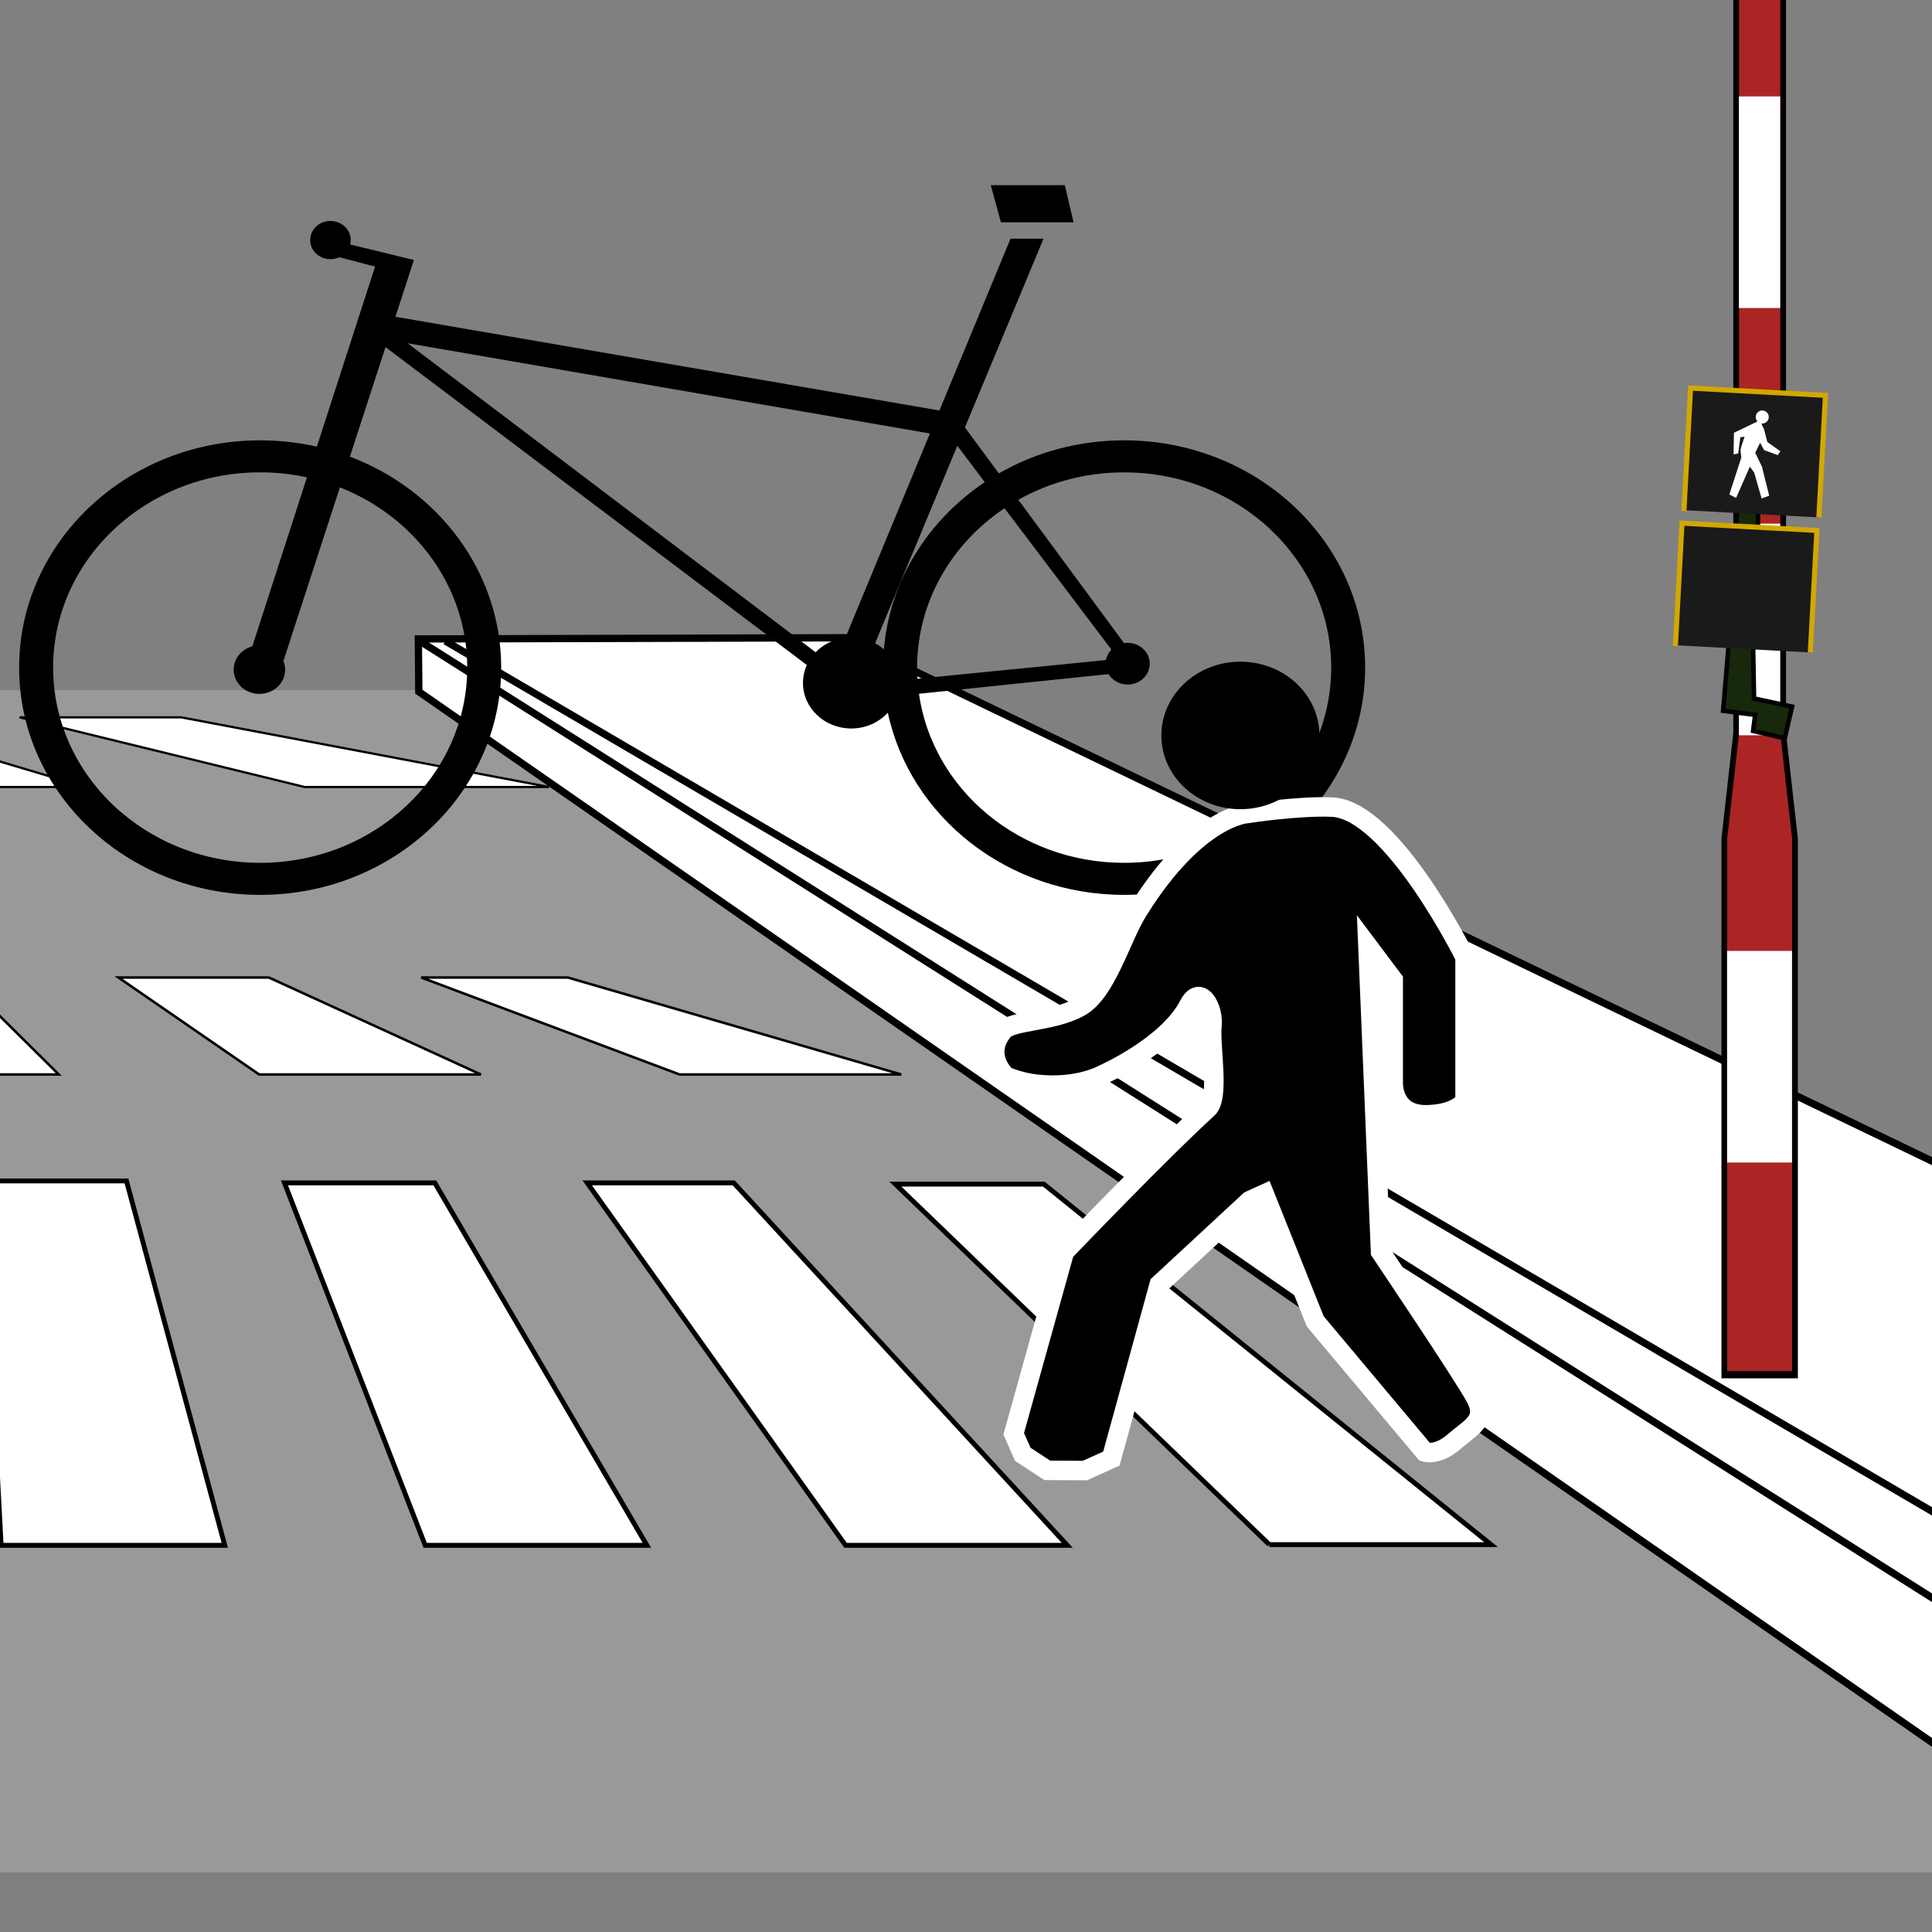 <?xml version="1.0" encoding="UTF-8" standalone="no"?>
<svg
   xmlns:dc="http://purl.org/dc/elements/1.1/"
   xmlns:cc="http://creativecommons.org/ns#"
   xmlns:rdf="http://www.w3.org/1999/02/22-rdf-syntax-ns#"
   xmlns:svg="http://www.w3.org/2000/svg"
   xmlns="http://www.w3.org/2000/svg"
   xmlns:xlink="http://www.w3.org/1999/xlink"
   xmlns:sodipodi="http://sodipodi.sourceforge.net/DTD/sodipodi-0.dtd"
   xmlns:inkscape="http://www.inkscape.org/namespaces/inkscape"
   width="793.701"
   height="793.701"
   viewBox="0 0 210 210"
   version="1.1"
   id="svg8"
   sodipodi:docname="traffic_signals_toucan.svg"
   inkscape:version="1.0.1 (3bc2e813f5, 2020-09-07)">
  <rect x="0" y="0" width="210" height="210" fill="#808080" stroke="none"/>
  <defs
     id="defs2">
    <clipPath
       clipPathUnits="userSpaceOnUse"
       id="clipPath1880">
      <path
         id="path1882"
         style="fill:#ff0000;fill-opacity:1;fill-rule:nonzero;stroke:none;stroke-width:0.265px;stroke-linecap:butt;stroke-linejoin:miter;stroke-opacity:1"
         d="M -51.405,-15.119 H 256.268 V 235.101 H -51.405 Z" />
    </clipPath>
    <filter
       id="at"
       x="-0.216"
       y="-0.216"
       width="1.432"
       height="1.432"
       color-interpolation-filters="sRGB">
      <feGaussianBlur
         stdDeviation="0.72"
         id="feGaussianBlur3651" />
    </filter>
    <filter
       id="au"
       x="-0.059"
       y="-0.041"
       width="1.117"
       height="1.081"
       color-interpolation-filters="sRGB">
      <feGaussianBlur
         stdDeviation="1.1"
         id="feGaussianBlur3654" />
    </filter>
    <filter
       id="av"
       x="-0.012"
       y="-0.012"
       width="1.024"
       height="1.024"
       color-interpolation-filters="sRGB">
      <feGaussianBlur
         stdDeviation="1.647"
         id="feGaussianBlur3657" />
    </filter>
    <linearGradient
       id="cj"
       x1="144.64"
       x2="253.75"
       y1="656.06"
       y2="544.06"
       gradientTransform="matrix(0.934,0,0,0.934,-6.637,-69.781)"
       gradientUnits="userSpaceOnUse">
      <stop
         stop-color="#007800"
         offset="0"
         id="stop3660" />
      <stop
         stop-color="#007800"
         stop-opacity="0"
         offset="1"
         id="stop3662" />
    </linearGradient>
    <linearGradient
       inkscape:collect="always"
       xlink:href="#ay"
       id="linearGradient4652"
       gradientUnits="userSpaceOnUse"
       x1="264.96"
       y1="425.05"
       x2="373.77"
       y2="561.64" />
    <linearGradient
       id="ay"
       x1="264.96"
       x2="373.77"
       y1="425.05"
       y2="561.64"
       gradientUnits="userSpaceOnUse">
      <stop
         stop-color="#040"
         offset="0"
         id="stop3665" />
      <stop
         stop-color="#040"
         stop-opacity=".722"
         offset=".349"
         id="stop3667" />
      <stop
         stop-color="#004600"
         stop-opacity=".392"
         offset=".718"
         id="stop3669" />
      <stop
         stop-color="#004700"
         stop-opacity=".212"
         offset="1"
         id="stop3671" />
      <stop
         stop-color="#004900"
         stop-opacity="0"
         offset="1"
         id="stop3673" />
    </linearGradient>
    <linearGradient
       id="az"
       x1="413.71"
       x2="497.79"
       y1="257.78"
       y2="226.96"
       gradientUnits="userSpaceOnUse">
      <stop
         stop-color="#00c000"
         offset="0"
         id="stop3676" />
      <stop
         stop-color="#00c000"
         stop-opacity=".341"
         offset="1"
         id="stop3678" />
    </linearGradient>
    <filter
       id="ax"
       x="-0.013"
       y="-0.011"
       width="1.025"
       height="1.023"
       color-interpolation-filters="sRGB">
      <feGaussianBlur
         stdDeviation="0.924"
         id="feGaussianBlur3641" />
    </filter>
    <linearGradient
       id="ba"
       x1="229.85"
       x2="122.79"
       y1="415.98"
       y2="551.98"
       gradientTransform="matrix(1.118,0,0,1.188,-31.296,-193.33)"
       gradientUnits="userSpaceOnUse">
      <stop
         stop-color="#8aff87"
         offset="0"
         id="stop3681" />
      <stop
         stop-color="#04c800"
         offset="1"
         id="stop3683" />
    </linearGradient>
    <linearGradient
       id="bb"
       x1="-620.07"
       x2="-591.02"
       y1="138.17"
       y2="111.39"
       gradientTransform="matrix(1.874,0,0,1.768,592.55,60.518)"
       gradientUnits="userSpaceOnUse">
      <stop
         stop-color="#8eff64"
         offset="0"
         id="stop3686" />
      <stop
         stop-color="#4fff0a"
         stop-opacity="0"
         offset="1"
         id="stop3688" />
    </linearGradient>
    <linearGradient
       inkscape:collect="always"
       xlink:href="#ay"
       id="linearGradient5501"
       gradientUnits="userSpaceOnUse"
       x1="264.96"
       y1="425.05"
       x2="373.77"
       y2="561.64" />
  </defs>
  <sodipodi:namedview
     id="base"
     pagecolor="#ffffff"
     bordercolor="#666666"
     borderopacity="1.0"
     inkscape:pageopacity="0.0"
     inkscape:pageshadow="2"
     inkscape:zoom="0.35"
     inkscape:cx="303.44155"
     inkscape:cy="560"
     inkscape:document-units="px"
     inkscape:current-layer="layer12"
     inkscape:document-rotation="0"
     showgrid="false"
     units="px"
     showborder="true"
     inkscape:showpageshadow="false"
     inkscape:window-width="1920"
     inkscape:window-height="1027"
     inkscape:window-x="-8"
     inkscape:window-y="-8"
     inkscape:window-maximized="1"
     showguides="false" />
  <g
     inkscape:groupmode="layer"
     id="layer2"
     inkscape:label="Capa 2"
     style="display:inline">
    <path
       d="M -303.319,203.515 H 230.372 L 45.013,75.018 h -163.42 z"
       fill="#999999"
       fill-rule="evenodd"
       id="path901"
       style="stroke-width:0.265" />
    <path
       d="m 91.889,69.32 241.909,116.517 c -34.7,-0.17 -69.408,0.508 -104.106,0 l 0.004,17.233 L 45.523,75.182 45.473,69.451 Z"
       fill="#ffffff"
       fill-rule="evenodd"
       stroke="#000000"
       stroke-width="0.794"
       id="path909" />
    <path
       d="M 230.319,186.524 45.614,69.668"
       fill="none"
       stroke="#000000"
       stroke-width="0.794"
       id="path911" />
    <path
       d="M 247.348,186.14 48.408,69.678"
       fill="none"
       stroke="#000000"
       stroke-dashoffset="13"
       stroke-width="0.786"
       id="path943" />
    <g
       transform="matrix(0.207,0,0,0.258,129.582,172.123)"
       id="g955">
      <path
         d="m 342.91,-752.03 c 0,25.537 -20.702,46.238 -46.238,46.238 -25.537,0 -46.238,-20.702 -46.238,-46.238 0,-25.537 20.702,-46.238 46.238,-46.238 25.537,0 46.238,20.702 46.238,46.238 z"
         color="#000000"
         fill="#ffffff"
         stroke="#000000"
         stroke-width="3"
         id="path945" />
      <path
         d="m 275.62,-712.22 v 9.531 h 1.531 c 0.007,0.804 0.02,0.96 0.062,2 0.082,1.995 1.413,2.445 3.531,4.562 1.444,1.444 3.639,1.735 4.906,1.781 v 336.16 l -6.219,44.438 v 225.78 h 37.125 v -225.78 l -6.219,-44.438 v -336.41 c 1.011,-0.246 2.085,-0.71 2.906,-1.531 2.118,-2.118 3.337,-2.575 3.531,-4.562 0.101,-1.04 0.087,-1.079 0.094,-2 h 1.688 v -9.531 z"
         fill="#ab2524"
         fill-rule="evenodd"
         stroke="#000000"
         stroke-dashoffset="13"
         stroke-width="3"
         id="path947" />
      <path
         d="m 287.1,-446.52 h 21.673 v 89.146 H 287.1 Z"
         fill="#ffffff"
         fill-rule="evenodd"
         id="path949" />
      <path
         d="m 280.89,-266.52 h 34.081 v 89.146 H 280.89 Z"
         fill="#ffffff"
         fill-rule="evenodd"
         id="path951" />
      <path
         d="m 287.1,-626.52 h 21.673 v 89.146 H 287.1 Z"
         fill="#ffffff"
         fill-rule="evenodd"
         id="path953" />
    </g>
  </g>
  <g
     inkscape:groupmode="layer"
     id="layer9"
     inkscape:label="Capa 8"
     style="display:inline">
    <path
       d="M 0.125,167.969 H 24.433 L 13.746,128.364 H -1.971 Z"
       fill="#ffffff"
       fill-rule="evenodd"
       stroke="#000000"
       stroke-width="0.529"
       id="path913"
       style="display:inline" />
    <path
       d="M 46.215,167.969 H 70.313 L 47.263,128.573 h -16.345 z"
       fill="#ffffff"
       fill-rule="evenodd"
       stroke="#000000"
       stroke-width="0.529"
       id="path915"
       style="display:inline" />
    <path
       d="M 91.909,167.969 H 116.007 L 79.754,128.573 h -15.926 l 28.08,39.396 z"
       fill="#ffffff"
       fill-rule="evenodd"
       stroke="#000000"
       stroke-width="0.529"
       id="path917"
       style="display:inline" />
    <path
       d="m 137.973,167.893 h 24.098 L 113.456,128.708 H 97.321 l 40.653,39.185 z"
       fill="#ffffff"
       fill-rule="evenodd"
       stroke="#000000"
       stroke-width="0.529"
       id="path919"
       style="display:inline" />
  </g>
  <g
     inkscape:groupmode="layer"
     id="layer11"
     inkscape:label="Capa 10">
    <path
       d="M -17.923,116.793 H 6.387 L -4.301,106.194 h -15.717 z"
       fill="#ffffff"
       fill-rule="evenodd"
       stroke="#000000"
       stroke-width="0.274"
       id="path913-1"
       style="display:inline" />
    <path
       d="M 28.171,116.793 H 52.271 L 29.219,106.25 H 12.873 Z"
       fill="#ffffff"
       fill-rule="evenodd"
       stroke="#000000"
       stroke-width="0.274"
       id="path915-6"
       style="display:inline" />
    <path
       d="m 73.868,116.793 h 24.1 L 61.712,106.25 h -15.927 l 28.082,10.543 z"
       fill="#ffffff"
       fill-rule="evenodd"
       stroke="#000000"
       stroke-width="0.274"
       id="path917-2"
       style="display:inline" />
    <path
       d="M -17.289,85.543 H 9.288 L -16.133,77.971 h -18.026 z"
       fill="#ffffff"
       fill-rule="evenodd"
       stroke="#000000"
       stroke-width="0.244"
       id="path915-6-3"
       style="display:inline" />
    <path
       d="M 33.104,85.543 H 59.681 L 19.699,77.971 H 2.135 l 30.968,7.572 z"
       fill="#ffffff"
       fill-rule="evenodd"
       stroke="#000000"
       stroke-width="0.244"
       id="path917-2-9"
       style="display:inline" />
  </g>
  <g
     inkscape:groupmode="layer"
     id="layer12"
     inkscape:label="Capa 11">
    <polygon
       points="619.07,109.89 757.56,109.89 776.95,35.107 635.69,35.107 "
       id="polygon5564"
       transform="matrix(-0.057,0,0,0.054,151.978,18.231)" />
    <path
       d="m 28.279,47.862 c 2.123,0 4.186,0.24 6.162,0.689 l 6.326,-19.571 -3.877,-1.021 c -0.293,0.136 -0.622,0.212 -0.971,0.212 -1.217,0 -2.203,-0.93 -2.203,-2.077 0,-1.147 0.986,-2.077 2.203,-2.077 1.217,0 2.203,0.93 2.203,2.077 0,0.166 -0.021,0.327 -0.06,0.481 l 6.927,1.683 -2.009,6.173 59.129,10.189 7.73,-18.677 h 3.588 l -8.544,20.515 3.686,4.998 c 3.968,-2.281 8.63,-3.595 13.617,-3.595 14.47,0 26.199,11.06 26.199,24.704 0,13.643 -11.73,24.704 -26.199,24.704 -12.689,0 -23.271,-8.507 -25.683,-19.802 -0.963,1.05 -2.385,1.716 -3.973,1.716 -2.9,0 -5.25,-2.216 -5.25,-4.951 0,-0.691 0.151,-1.349 0.422,-1.946 L 41.905,37.729 38.032,49.632 c 9.638,3.648 16.445,12.54 16.445,22.933 0,13.643 -11.73,24.704 -26.199,24.704 -14.47,0 -26.199,-11.06 -26.199,-24.704 0,-13.643 11.73,-24.704 26.199,-24.704 z m 93.911,45.924 c 12.429,0 22.506,-9.501 22.506,-21.221 0,-11.72 -10.076,-21.221 -22.506,-21.221 -4.204,0 -8.137,1.088 -11.503,2.979 l 11.494,15.585 c 0.128,-0.02 0.258,-0.03 0.392,-0.03 1.326,0 2.401,1.014 2.401,2.264 0,1.25 -1.075,2.264 -2.401,2.264 -0.889,0 -1.665,-0.456 -2.08,-1.133 l -20.607,2.138 c 1.475,10.374 10.898,18.375 22.303,18.375 z M 99.722,73.774 120.21,71.746 c 0.081,-0.434 0.293,-0.825 0.597,-1.136 L 109.187,55.244 c -5.749,3.844 -9.502,10.17 -9.502,17.322 1e-5,0.406 0.013,0.809 0.037,1.209 z m -3.646,-3.197 c 0.633,-7.499 4.817,-14.054 10.967,-18.17 l -2.987,-3.95 -8.94,21.464 c 0.346,0.185 0.669,0.405 0.96,0.656 z m -7.421,0.319 c 0.824,-0.851 1.958,-1.429 3.234,-1.577 L 101.079,47.118 44.31,37.31 88.655,70.897 Z m -60.375,22.889 c 12.429,0 22.506,-9.501 22.506,-21.221 0,-8.824 -5.712,-16.389 -13.839,-19.589 l -6.139,18.867 c 0.12,0.294 0.186,0.612 0.186,0.945 0,1.456 -1.252,2.637 -2.797,2.637 -1.545,0 -2.797,-1.181 -2.797,-2.637 0,-1.205 0.857,-2.22 2.027,-2.535 l 5.937,-18.366 c -1.634,-0.356 -3.335,-0.544 -5.083,-0.544 -12.429,0 -22.506,9.501 -22.506,21.221 0,11.72 10.076,21.221 22.506,21.221 z"
       id="path5566"
       style="stroke-width:0.055" />
  </g>
  <g
     inkscape:groupmode="layer"
     id="layer10"
     inkscape:label="Capa 9"
     style="display:none">
    <g
       transform="matrix(0.031,0,0,0.031,184.109,86.257)"
       id="g3872">
      <path
         d="m 264,517.28 135,118.08 -80.721,-144 z"
         fill="#dcb028"
         fill-rule="evenodd"
         id="path3848" />
      <circle
         transform="rotate(5.633,394.187,637.668)"
         cx="395"
         cy="631.36"
         r="4"
         fill="#5c2000"
         filter="url(#at)"
         id="circle3850" />
      <path
         transform="matrix(1,-0.001,0.001,1,-3.423,-10.11)"
         d="m 389,628.36 -39,-65 -6,8 z"
         fill="#5c2000"
         fill-rule="evenodd"
         filter="url(#au)"
         id="path3852" />
      <ellipse
         transform="matrix(0.698,-0.716,0.716,0.698,0,0)"
         cx="-147.84"
         cy="474.57"
         rx="172.07"
         ry="171.07"
         fill="#905400"
         id="ellipse3854" />
      <ellipse
         transform="matrix(0.411,0.936,-0.936,0.411,-249.55,295.07)"
         cx="316.5"
         cy="-378.89"
         rx="163.22"
         ry="166.17"
         fill="#ecdc5c"
         filter="url(#av)"
         id="ellipse3856" />
      <circle
         cx="236.74"
         cy="448.4"
         r="148.49"
         fill="url(#cj)"
         opacity="0.753"
         id="circle3858"
         style="fill:url(#cj)" />
      <g
         transform="matrix(0.952,0,0,0.952,9.191,13.415)"
         fill="url(#ay)"
         id="g3862"
         style="fill:url(#linearGradient4652)">
        <circle
           cx="233"
           cy="440.36"
           r="173"
           fill="url(#ay)"
           opacity="0.918"
           id="circle3860"
           style="fill:url(#linearGradient5501)" />
      </g>
      <g
         transform="matrix(1.102,0,0,1.102,-27.302,-45.189)"
         id="g3868">
        <ellipse
           transform="matrix(0.861,0.793,-0.722,0.976,-32.089,-253.83)"
           cx="498.53"
           cy="273.78"
           rx="84.255"
           ry="99.304"
           fill="url(#az)"
           filter="url(#ax)"
           opacity="0.596"
           id="ellipse3864"
           style="fill:url(#az)" />
        <path
           d="m 219.11,298.96 c -55.122,6.718 -109.49,49.2 -118.5,112.87 -5.602,39.615 32.733,64.766 39.126,47.523 16.026,-43.224 36.015,-103.91 111.79,-137.82 10.027,-4.487 -0.304,-26.487 -32.419,-22.573 z"
           fill="url(#ba)"
           fill-rule="evenodd"
           id="path3866"
           style="fill:url(#ba)" />
      </g>
      <ellipse
         transform="matrix(-0.011,-1,0.931,-0.364,0,0)"
         cx="-573.14"
         cy="292.66"
         rx="50.208"
         ry="65.169"
         fill="url(#bb)"
         opacity="0.37"
         id="ellipse3870"
         style="fill:url(#bb)" />
    </g>
  </g>
  <g
     inkscape:groupmode="layer"
     id="layer8"
     inkscape:label="Capa 7"
     style="display:inline">
    <g
       transform="matrix(0.092,0,0,0.092,300.143,-127.064)"
       id="g2615">
      <path
         d="m -1212.9,2012.8 27.117,0.944 0.681,-31.158 -24.423,-1.119 -3.375,31.333 z"
         fill="#17280b"
         stroke="#000000"
         stroke-width="5.345"
         id="path2602" />
      <path
         d="m -1219.4,2135.2 -7.201,85.691 37.868,4.883 -2.442,18.934 37.379,8.67 8.67,-37.38 -44.953,-9.647 -1.165,-65.596 -28.156,-5.556 z"
         fill="#17280b"
         stroke="#000000"
         stroke-width="5.345"
         id="path2604" />
      <g
         id="a">
        <path
           transform="rotate(3.084)"
           d="m -1165.3,2064.1 h 160.11 v 145.29 h -160.11 z"
           fill="#1a1a1a"
           id="path2606" />
        <path
           d="m -1283,2144.5 7.827,-145.25 159.37,8.588 -7.772,144.24"
           fill="none"
           stroke="#d2a800"
           stroke-width="6"
           id="path2608" />
      </g>
      <use
         transform="translate(10.102,-159.6)"
         width="478.698"
         height="516.053"
         xlink:href="#a"
         id="use2611"
         x="0"
         y="0" />
      <path
         d="m -1205.1,1921.7 c 0,0 -0.923,-7.371 -0.861,-9.305 0.063,-1.933 4.747,-15.302 4.747,-15.302 l -5.045,0.607 -2.553,19.239 -5.441,0.987 0.434,-25.49 27.834,-13.356 c -1.353,-1.439 -2.154,-3.392 -2.086,-5.522 0.137,-4.254 3.697,-7.592 7.951,-7.455 4.254,0.137 7.592,3.698 7.455,7.951 -0.137,4.253 -3.7,7.588 -7.952,7.45 -0.296,0 -0.579,-0.064 -0.857,-0.113 l 0.459,0.489 c 0,0 1.035,3.924 2.529,5.516 l 4.12,15.977 15.493,10.932 -3.236,4.535 -16.044,-5.927 -4.742,-8.656 -5.792,11.795 7.974,16.49 8.553,34.284 -8.99,3.184 -8.684,-30.419 -5.179,-7.125 -16.264,36.962 -7.982,-4.119 14.161,-43.6"
         fill="#ffffff"
         fill-rule="evenodd"
         id="path2613" />
    </g>
  </g>
  <g
     inkscape:groupmode="layer"
     id="layer3"
     inkscape:label="Capa 3"
     style="display:inline;opacity:0.647">
    <rect
       style="fill:none;fill-opacity:1;stroke:none;stroke-width:4.107;stroke-linejoin:round;stroke-opacity:1"
       id="rect1771"
       width="307.673"
       height="250.22"
       x="-51.405"
       y="-15.119"
       clip-path="url(#clipPath1880)"
       transform="matrix(0.693,0,0,0.849,34.861,12.079)" />
  </g>
  <g
     inkscape:groupmode="layer"
     id="layer5"
     inkscape:label="Capa 4"
     style="display:none">
    <rect
       style="fill:none;fill-opacity:1;stroke:#000000;stroke-width:4.107;stroke-linejoin:round;stroke-opacity:1"
       id="rect1897"
       width="213.179"
       height="212.423"
       x="-0.756"
       y="-0.756" />
  </g>
  <g
     inkscape:groupmode="layer"
     id="layer6"
     inkscape:label="Capa 5"
     style="display:inline" />
  <g
     inkscape:groupmode="layer"
     id="layer7"
     inkscape:label="Capa 6"
     style="display:inline">
    <path
       d="m 135.627,88.415 c 0,0 -5.431,0.174 -11.911,10.539 -1.959,3.132 -3.435,8.934 -6.414,10.539 -2.979,1.605 -7.322,1.406 -8.248,2.52 -2.247,2.7 0.282,4.966 0.282,4.966 0,0 1.448,0.659 3.284,0.866 4.57,0.519 7.314,-1.071 7.314,-1.071 0,0 6.988,-3.079 9.281,-7.509 1.228,-2.374 2.749,0.229 2.52,2.291 -0.229,2.062 0.866,7.731 -0.457,8.934 -5.04,4.58 -15.576,15.576 -15.576,15.576 l -5.516,19.78 0.993,2.236 2.649,1.738 4.085,0.024 2.89,-1.3 5.203,-18.933 9.829,-9.105 1.59,-0.722 5.535,13.842 11.913,14.204 c 0,0 1.37,0.459 3.206,-1.146 1.836,-1.605 3.663,-2.289 2.291,-4.809 -1.372,-2.52 -10.31,-15.811 -10.31,-15.811 l -1.372,-33.217 2.749,3.663 v 11.225 c 0,0 -0.138,3.513 3.663,3.437 3.28,-0.064 4.146,-1.512 4.146,-1.512 v -15.608 c 0,0 -7.949,-16.042 -14.454,-16.324 -3.67,-0.158 -9.164,0.688 -9.164,0.688 z"
       stroke="#ffffff"
       id="path1931"
       style="stroke-width:2.117" />
    <ellipse
       cx="134.827"
       cy="79.939"
       rx="8.591"
       ry="8.017"
       id="ellipse1933"
       style="stroke-width:2.117" />
  </g>
  <path
     style="font-variation-settings:normal;opacity:1;vector-effect:none;fill:none;fill-opacity:1;stroke:none;stroke-width:11.906;stroke-linecap:butt;stroke-linejoin:round;stroke-miterlimit:4;stroke-dasharray:none;stroke-dashoffset:0;stroke-opacity:1;stop-color:#000000;stop-opacity:1"
     id="path1866"
     d="m 218.98,141.832 c -14.147,11.99 -28.756,23.413 -43.267,34.954 -2.384,1.896 -11.148,8.356 -13.923,12.03 -0.574,0.76 -0.628,1.799 -0.942,2.699 -0.055,1.495 0.587,2.968 0.503,4.462 -0.179,3.175 -2.032,7.209 -2.878,10.294 -0.272,0.991 -0.432,2.009 -0.648,3.013 -0.243,1.497 -0.978,4.333 -0.251,5.87 0.32,0.677 0.836,0.936 1.413,1.361 3.817,1.376 3.158,1.139 8.953,0.25 2.906,-0.446 5.811,-0.928 8.677,-1.585 7.837,-1.795 15.613,-3.845 23.42,-5.768 16.555,-4.883 33.317,-9.043 49.888,-13.87 3.344,-0.974 6.765,-1.783 9.947,-3.2 0.639,-0.285 1.503,-1.136 1.162,-1.748 -0.566,-1.016 -2.076,-1.054 -3.064,-1.667 -0.876,-0.543 -1.678,-1.197 -2.518,-1.796 0.17,-0.94 0.08,-1.967 0.509,-2.82 0.503,-0.999 7.856,-11.269 7.973,-11.432 2.736,-3.805 6.077,-8.122 8.506,-12.175 0.882,-1.471 1.566,-3.052 2.349,-4.577 0.618,-2.142 2.027,-3.997 2.445,-6.208 0.134,-0.709 0.114,-1.44 0.19,-2.158 0.538,-5.13 0.05,0.554 0.475,-4.763 -0.122,-1.681 0.741,-4.511 -0.854,-5.836 -2.509,-2.084 -7.907,-1.657 -10.215,-1.557 -3.493,0.152 -6.957,0.702 -10.435,1.053 -8.577,1.661 -17.148,4.024 -24.495,8.931 -0.37,0.247 -3.612,2.572 -4.149,4.001 -0.072,0.191 0.103,0.396 0.155,0.593 0.252,-0.202 0.774,-0.283 0.756,-0.605 -0.059,-1.047 -2.042,-1.197 -2.503,-1.251 -1.795,-0.21 -2.77,0.175 -4.723,0.456 -1.26,0.181 -2.523,0.335 -3.785,0.502 -2.759,0.189 -3.797,0.342 -6.37,0.263 -0.88,-0.027 -1.385,-0.303 -2.258,-0.316 -0.179,0.036 -1.412,0.231 -1.225,-0.415 0.208,-0.719 -1.05,-0.437 -0.719,0.234 v 0 c 0.422,0.853 0.969,1.097 1.942,0.936 0.852,-0.012 1.354,0.289 2.262,0.316 2.607,0.079 3.677,-0.078 6.467,-0.27 1.268,-0.168 2.539,-0.321 3.805,-0.505 2.2,-0.32 4.784,-0.985 6.897,0.131 -0.195,0.911 -0.03,-0.07 0.616,-0.694 1.008,-0.974 2.041,-1.941 3.205,-2.721 7.253,-4.86 15.726,-7.187 24.198,-8.837 3.444,-0.35 6.874,-0.886 10.332,-1.05 1.163,-0.055 7.404,-0.467 9.563,1.134 1.552,1.152 0.625,3.929 0.779,5.443 -0.479,5.999 0.122,-1.123 -0.475,4.76 -0.068,0.665 -0.038,1.341 -0.159,1.998 -0.4,2.17 -1.802,3.982 -2.395,6.086 -0.769,1.501 -1.439,3.056 -2.306,4.503 -2.423,4.044 -5.764,8.362 -8.493,12.157 -0.403,0.561 -7.572,10.52 -8.108,11.786 -0.458,1.082 -0.13,2.347 -0.195,3.52 0.893,0.628 1.687,1.429 2.68,1.883 0.834,0.381 2.05,-0.084 2.691,0.572 0.373,0.382 -0.256,1.206 -0.746,1.418 -3.188,1.378 -6.583,2.22 -9.917,3.191 -16.564,4.825 -33.318,8.983 -49.867,13.864 -7.792,1.92 -15.553,3.966 -23.375,5.759 -2.85,0.653 -5.741,1.121 -8.629,1.578 -5.929,0.938 -4.663,1.093 -8.423,-0.113 -0.144,-0.101 -0.979,-0.625 -1.115,-0.901 -0.7,-1.424 0.032,-4.189 0.251,-5.558 0.209,-0.98 0.363,-1.973 0.628,-2.94 0.938,-3.417 2.712,-7.033 2.91,-10.613 0.029,-0.519 -0.419,-3.356 -0.537,-4.137 0.253,-0.801 0.251,-1.734 0.759,-2.404 2.798,-3.69 11.44,-10.049 13.858,-11.972 14.519,-11.546 29.136,-22.976 43.29,-34.972 0.571,-0.484 0.079,-1.058 -0.492,-0.574 z" />
  <path
     style="font-variation-settings:normal;opacity:1;vector-effect:none;fill:none;fill-opacity:1;stroke:none;stroke-width:11.906;stroke-linecap:butt;stroke-linejoin:round;stroke-miterlimit:4;stroke-dasharray:none;stroke-dashoffset:0;stroke-opacity:1;stop-color:#000000;stop-opacity:1"
     id="path1876"
     d="m 327.413,98.891 c 8.012,9.427 5.348,5.962 13.03,16.428 2.161,2.945 4.333,5.882 6.423,8.878 1.971,2.827 4.06,5.588 5.756,8.588 3.098,5.479 5.93,13.24 8.231,19.063 3.229,10.315 5.548,17.468 8.47,27.726 2.487,8.73 3.801,13.071 4.915,22.01 1.081,8.671 0.691,11.957 0.52,20.77 -0.344,11.436 -0.632,22.029 -5.363,32.669 -2.254,5.068 -5.813,9.968 -9.569,14.013 -2.049,2.207 -4.372,4.143 -6.558,6.214 -2.558,1.982 -5.017,4.099 -7.674,5.946 -9.648,6.707 -20.4,12.262 -32.103,14.307 -14.414,2.518 -23.354,2.126 -37.6,2.317 -17.189,-0.542 -34.702,-2.289 -50.071,-10.747 -6.248,-3.439 -12.674,-9.28 -17.287,-14.793 -1.78,-2.127 -3.19,-4.539 -4.785,-6.809 -5.915,-8.998 -10.007,-19.093 -12.909,-29.44 -1.158,-4.128 -2.319,-8.269 -3.064,-12.491 -0.777,-4.402 -0.995,-8.884 -1.493,-13.327 -0.027,-11.049 -0.297,-22.903 4.963,-33.018 2.638,-5.073 4.854,-6.795 8.789,-10.939 2.694,-2.091 5.343,-4.24 8.081,-6.272 4.08,-3.028 8.132,-6.103 12.368,-8.907 8.687,-5.75 23.881,-14.442 32.715,-19.515 5.924,-3.402 11.995,-6.554 17.81,-10.138 4.713,-2.905 9.167,-6.21 13.75,-9.315 5.05,-4.182 7.931,-6.096 11.905,-10.662 3.642,-4.185 0.215,-1.568 4.584,-5.34 3.09,-2.667 5.074,-3.698 8.692,-5.99 4.905,-2.638 6.775,-3.937 12.207,-5.624 2.329,-0.723 12.621,-2.896 14.95,-3.386 8.135,-1.713 5.207,-1.192 11.838,-2.172 0.554,0.023 1.122,0.197 1.662,0.07 0.267,-0.063 -0.506,-0.334 -0.776,-0.279 -0.512,0.105 -0.983,0.399 -1.392,0.725 -2.149,1.713 -1.752,3.771 -1.644,6.264 -0.084,4.29 -1.461,7.07 -4.087,10.353 -0.783,0.979 -1.699,1.847 -2.471,2.834 -4.909,6.269 0.815,-0.452 -2.337,3.202 -0.884,0.39 -0.874,1.075 -1.171,1.874 -0.213,0.574 -0.524,1.108 -0.746,1.679 -0.266,0.235 -0.545,0.456 -0.799,0.704 -0.258,0.252 -0.538,0.492 -0.737,0.794 -0.519,0.788 -0.286,2.38 -1.37,2.668 -0.723,0.192 -0.325,1.054 0.325,0.683 v 0 c 0.963,-0.55 1.111,-1.201 1.404,-2.229 0.058,-0.205 0.079,-0.43 0.196,-0.608 0.189,-0.288 0.462,-0.511 0.701,-0.758 0.322,-0.332 0.656,-0.653 0.984,-0.98 0.235,-0.608 0.554,-1.181 0.78,-1.792 0.303,-0.818 0.122,-1.105 1.005,-1.543 3.576,-4.179 -2.885,3.463 2.333,-3.198 0.787,-1.004 1.721,-1.887 2.514,-2.887 2.721,-3.431 4.148,-6.37 4.23,-10.833 -0.114,-2.072 -0.602,-4.099 1.239,-5.557 0.816,-0.646 2.907,-1.019 1.846,-1.871 -0.468,-0.376 -1.201,-0.042 -1.802,-0.062 -6.668,0.988 -3.737,0.465 -11.886,2.181 -2.463,0.519 -12.639,2.665 -15.068,3.421 -5.489,1.709 -7.383,3.023 -12.335,5.689 -3.653,2.316 -5.697,3.382 -8.819,6.091 -4.574,3.969 -0.929,1.133 -4.594,5.351 -3.931,4.524 -6.784,6.417 -11.787,10.564 -4.567,3.095 -9.004,6.389 -13.7,9.284 -5.817,3.585 -11.89,6.738 -17.815,10.141 -8.888,5.105 -24.045,13.775 -32.778,19.556 -4.244,2.81 -8.305,5.888 -12.39,8.923 -2.768,2.056 -5.444,4.232 -8.166,6.349 -4.03,4.257 -6.245,5.97 -8.944,11.181 -5.301,10.234 -5.052,22.206 -5.011,33.38 0.503,4.474 0.726,8.989 1.51,13.422 0.749,4.24 1.916,8.399 3.079,12.545 2.924,10.419 7.051,20.581 13.01,29.64 1.62,2.3 3.052,4.744 4.86,6.899 4.694,5.596 11.184,11.476 17.54,14.966 15.468,8.493 33.08,10.265 50.373,10.806 14.337,-0.195 23.287,0.2 37.799,-2.347 11.793,-2.07 22.634,-7.671 32.356,-14.435 2.677,-1.862 5.154,-3.996 7.731,-5.995 5.264,-4.996 7.927,-6.966 11.997,-12.946 3.613,-5.307 6.084,-10.742 7.548,-17.035 1.822,-7.832 1.803,-15.472 2.18,-23.448 0.17,-8.882 0.561,-12.174 -0.531,-20.914 -1.122,-8.972 -2.441,-13.34 -4.936,-22.095 -2.938,-10.311 -5.242,-17.414 -8.492,-27.789 -2.35,-5.946 -5.144,-13.615 -8.306,-19.207 -1.701,-3.008 -3.796,-5.776 -5.772,-8.61 -2.091,-2.999 -4.265,-5.939 -6.429,-8.887 -7.699,-10.487 -5.042,-7.034 -13.051,-16.456 -0.485,-0.57 -1.07,-0.092 -0.585,0.479 z" />
</svg>
